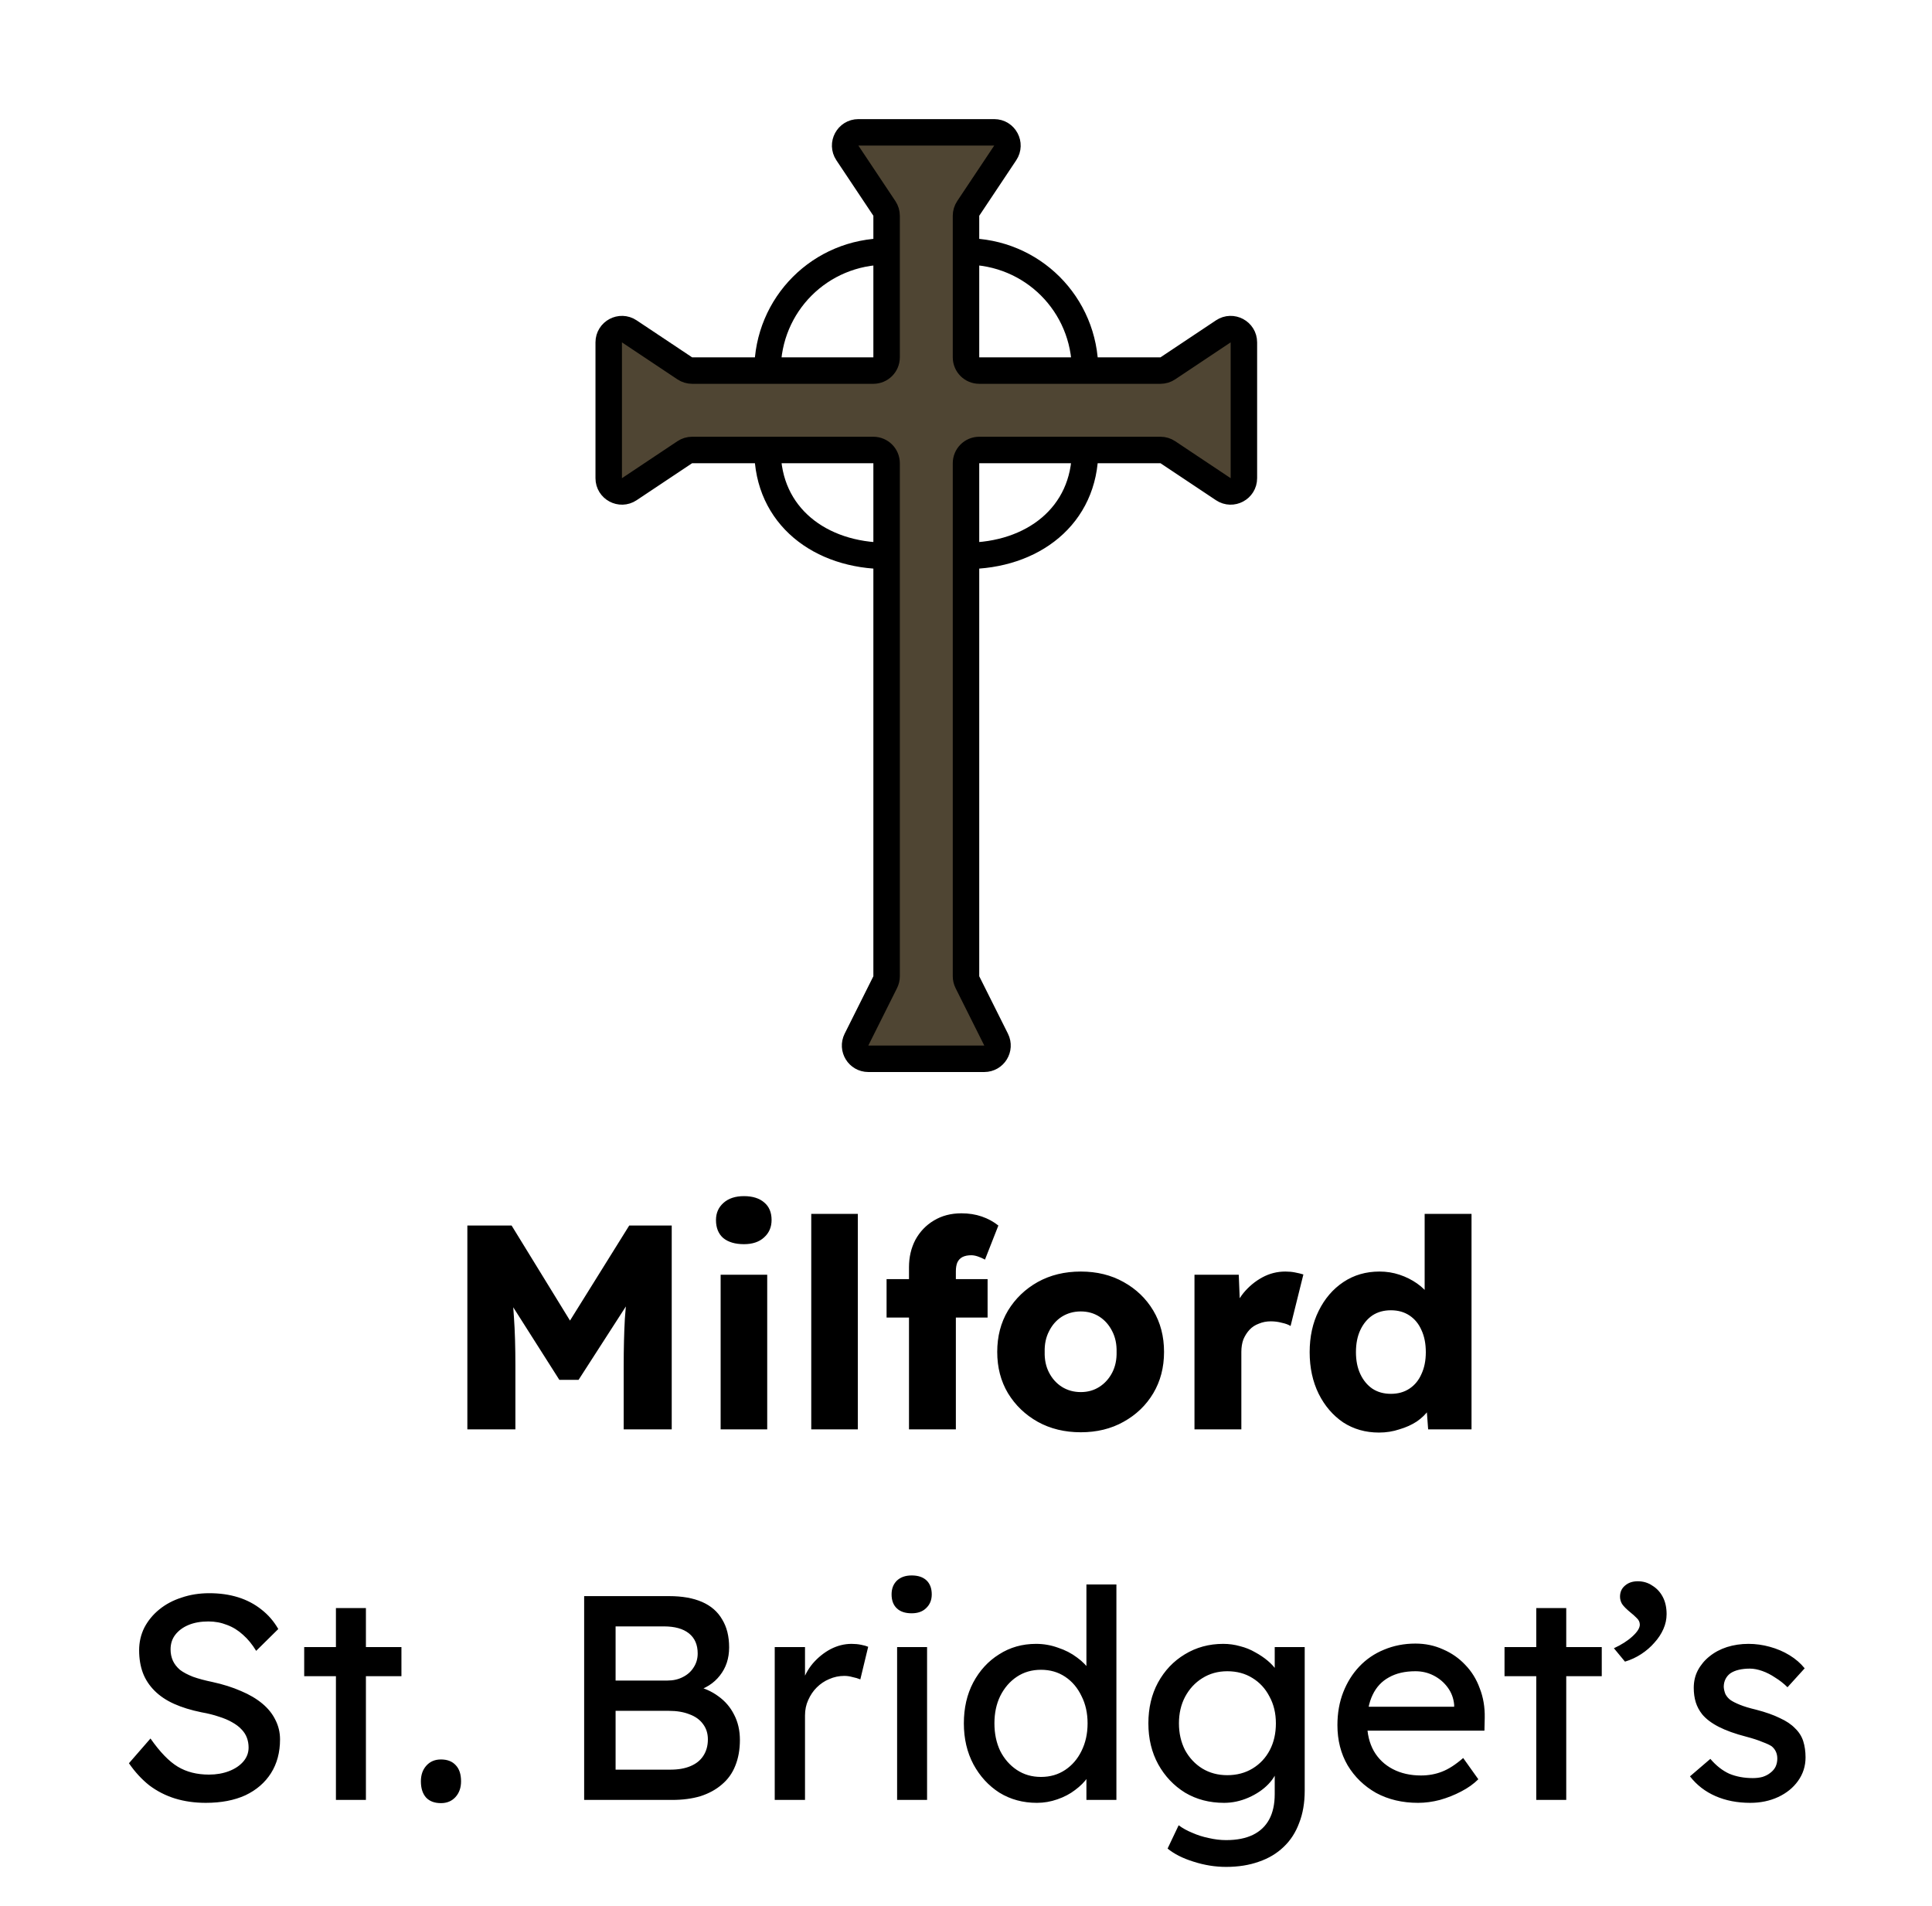 <svg width="73" height="72" viewBox="0 0 73 72" fill="none" xmlns="http://www.w3.org/2000/svg">
<path d="M37.566 5H32.434C32.035 5 31.797 5.445 32.018 5.777L33.416 7.874C33.471 7.956 33.5 8.053 33.5 8.151V9.5V13.5C33.5 13.776 33.276 14 33 14H29H26.151C26.053 14 25.956 13.971 25.874 13.916L23.777 12.518C23.445 12.297 23 12.535 23 12.934V18.066C23 18.465 23.445 18.703 23.777 18.482L25.874 17.084C25.956 17.029 26.053 17 26.151 17H29H33C33.276 17 33.5 17.224 33.5 17.5V21V36.882C33.5 36.96 33.482 37.036 33.447 37.106L32.362 39.276C32.196 39.609 32.437 40 32.809 40H37.191C37.563 40 37.804 39.609 37.638 39.276L36.553 37.106C36.518 37.036 36.5 36.96 36.5 36.882V21V17.5C36.5 17.224 36.724 17 37 17H41H43.849C43.947 17 44.044 17.029 44.126 17.084L46.223 18.482C46.555 18.703 47 18.465 47 18.066V12.934C47 12.535 46.555 12.297 46.223 12.518L44.126 13.916C44.044 13.971 43.947 14 43.849 14H41H37C36.724 14 36.5 13.776 36.5 13.5V9.5V8.151C36.5 8.053 36.529 7.956 36.584 7.874L37.982 5.777C38.203 5.445 37.965 5 37.566 5Z" fill="#4F4533"/>
<path d="M33.5 9.5V13.5C33.5 13.776 33.276 14 33 14H29M33.5 9.5V8.151C33.5 8.053 33.471 7.956 33.416 7.874L32.018 5.777C31.797 5.445 32.035 5 32.434 5H37.566C37.965 5 38.203 5.445 37.982 5.777L36.584 7.874C36.529 7.956 36.5 8.053 36.5 8.151V9.5M33.5 9.5C31 9.5 29 11.5 29 14M29 14H26.151C26.053 14 25.956 13.971 25.874 13.916L23.777 12.518C23.445 12.297 23 12.535 23 12.934V18.066C23 18.465 23.445 18.703 23.777 18.482L25.874 17.084C25.956 17.029 26.053 17 26.151 17H29M36.5 9.5V13.5C36.5 13.776 36.724 14 37 14H41M36.5 9.5C39 9.5 41 11.5 41 14M41 14H43.849C43.947 14 44.044 13.971 44.126 13.916L46.223 12.518C46.555 12.297 47 12.535 47 12.934V18.066C47 18.465 46.555 18.703 46.223 18.482L44.126 17.084C44.044 17.029 43.947 17 43.849 17H41M41 17H37C36.724 17 36.5 17.224 36.5 17.5V21M41 17C41 19.5 39 21 36.5 21M36.5 21V36.882C36.5 36.96 36.518 37.036 36.553 37.106L37.638 39.276C37.804 39.609 37.563 40 37.191 40H32.809C32.437 40 32.196 39.609 32.362 39.276L33.447 37.106C33.482 37.036 33.5 36.96 33.5 36.882V21M33.5 21V17.5C33.5 17.224 33.276 17 33 17H29M33.5 21C31 21 29 19.5 29 17" stroke="black"/>
<path d="M17.659 54V46.3H19.331L22.136 50.865L20.937 50.854L23.775 46.3H25.381V54H23.566V51.602C23.566 50.942 23.581 50.348 23.61 49.82C23.647 49.292 23.706 48.768 23.786 48.247L23.995 48.819L21.861 52.13H21.135L19.045 48.841L19.254 48.247C19.335 48.738 19.39 49.244 19.419 49.765C19.456 50.278 19.474 50.891 19.474 51.602V54H17.659ZM27.229 54V48.159H28.989V54H27.229ZM28.109 47.004C27.779 47.004 27.518 46.927 27.328 46.773C27.144 46.612 27.053 46.384 27.053 46.091C27.053 45.827 27.148 45.611 27.339 45.442C27.529 45.273 27.786 45.189 28.109 45.189C28.439 45.189 28.695 45.27 28.879 45.431C29.062 45.585 29.154 45.805 29.154 46.091C29.154 46.362 29.058 46.582 28.868 46.751C28.684 46.92 28.431 47.004 28.109 47.004ZM30.653 54V45.86H32.413V54H30.653ZM34.346 54V47.873C34.346 47.492 34.427 47.147 34.588 46.839C34.757 46.531 34.988 46.289 35.281 46.113C35.582 45.93 35.93 45.838 36.326 45.838C36.605 45.838 36.861 45.878 37.096 45.959C37.331 46.04 37.54 46.153 37.723 46.3L37.217 47.587C37.122 47.536 37.03 47.495 36.942 47.466C36.854 47.437 36.773 47.422 36.7 47.422C36.568 47.422 36.458 47.444 36.37 47.488C36.282 47.532 36.216 47.602 36.172 47.697C36.136 47.785 36.117 47.895 36.117 48.027V54H35.237C35.039 54 34.863 54 34.709 54C34.562 54 34.441 54 34.346 54ZM33.499 49.776V48.324H37.316V49.776H33.499ZM40.837 54.11C40.228 54.11 39.685 53.978 39.209 53.714C38.739 53.45 38.365 53.091 38.087 52.636C37.815 52.181 37.68 51.661 37.68 51.074C37.68 50.487 37.815 49.967 38.087 49.512C38.365 49.057 38.739 48.698 39.209 48.434C39.685 48.17 40.228 48.038 40.837 48.038C41.445 48.038 41.984 48.17 42.454 48.434C42.93 48.698 43.304 49.057 43.576 49.512C43.847 49.967 43.983 50.487 43.983 51.074C43.983 51.661 43.847 52.181 43.576 52.636C43.304 53.091 42.93 53.45 42.454 53.714C41.984 53.978 41.445 54.11 40.837 54.11ZM40.837 52.592C41.101 52.592 41.335 52.526 41.541 52.394C41.746 52.262 41.907 52.082 42.025 51.855C42.142 51.628 42.197 51.367 42.19 51.074C42.197 50.781 42.142 50.52 42.025 50.293C41.907 50.058 41.746 49.875 41.541 49.743C41.335 49.611 41.101 49.545 40.837 49.545C40.573 49.545 40.334 49.611 40.122 49.743C39.916 49.875 39.755 50.058 39.638 50.293C39.52 50.52 39.465 50.781 39.473 51.074C39.465 51.367 39.52 51.628 39.638 51.855C39.755 52.082 39.916 52.262 40.122 52.394C40.334 52.526 40.573 52.592 40.837 52.592ZM45.133 54V48.159H46.806L46.883 50.062L46.553 49.699C46.641 49.384 46.783 49.101 46.981 48.852C47.187 48.603 47.425 48.405 47.697 48.258C47.968 48.111 48.258 48.038 48.566 48.038C48.697 48.038 48.819 48.049 48.928 48.071C49.046 48.093 49.152 48.119 49.248 48.148L48.764 50.095C48.683 50.044 48.573 50.003 48.434 49.974C48.301 49.937 48.162 49.919 48.016 49.919C47.854 49.919 47.704 49.948 47.565 50.007C47.425 50.058 47.308 50.135 47.212 50.238C47.117 50.341 47.04 50.462 46.981 50.601C46.93 50.74 46.904 50.898 46.904 51.074V54H45.133ZM52.103 54.121C51.597 54.121 51.146 53.993 50.75 53.736C50.362 53.472 50.054 53.113 49.826 52.658C49.599 52.196 49.485 51.672 49.485 51.085C49.485 50.498 49.599 49.978 49.826 49.523C50.054 49.061 50.365 48.698 50.761 48.434C51.157 48.17 51.612 48.038 52.125 48.038C52.389 48.038 52.642 48.078 52.884 48.159C53.126 48.24 53.346 48.35 53.544 48.489C53.742 48.628 53.904 48.79 54.028 48.973C54.153 49.149 54.226 49.332 54.248 49.523L53.83 49.622V45.86H55.601V54H53.962L53.863 52.669L54.215 52.724C54.193 52.907 54.12 53.083 53.995 53.252C53.878 53.421 53.724 53.571 53.533 53.703C53.343 53.828 53.123 53.927 52.873 54C52.631 54.081 52.375 54.121 52.103 54.121ZM52.554 52.658C52.826 52.658 53.06 52.592 53.258 52.46C53.456 52.328 53.607 52.145 53.709 51.91C53.819 51.675 53.874 51.4 53.874 51.085C53.874 50.762 53.819 50.484 53.709 50.249C53.607 50.014 53.456 49.831 53.258 49.699C53.06 49.567 52.826 49.501 52.554 49.501C52.283 49.501 52.048 49.567 51.85 49.699C51.66 49.831 51.509 50.014 51.399 50.249C51.289 50.484 51.234 50.762 51.234 51.085C51.234 51.4 51.289 51.675 51.399 51.91C51.509 52.145 51.66 52.328 51.85 52.46C52.048 52.592 52.283 52.658 52.554 52.658ZM7.776 68.11C7.358 68.11 6.969 68.055 6.61 67.945C6.258 67.835 5.935 67.67 5.642 67.45C5.356 67.223 5.099 66.944 4.872 66.614L5.686 65.679C6.045 66.192 6.39 66.548 6.72 66.746C7.05 66.944 7.442 67.043 7.897 67.043C8.175 67.043 8.428 66.999 8.656 66.911C8.883 66.823 9.063 66.702 9.195 66.548C9.327 66.394 9.393 66.218 9.393 66.02C9.393 65.888 9.371 65.763 9.327 65.646C9.283 65.529 9.213 65.422 9.118 65.327C9.03 65.232 8.912 65.144 8.766 65.063C8.626 64.982 8.461 64.913 8.271 64.854C8.08 64.788 7.86 64.733 7.611 64.689C7.215 64.608 6.87 64.502 6.577 64.37C6.283 64.238 6.038 64.073 5.84 63.875C5.642 63.677 5.495 63.453 5.4 63.204C5.304 62.947 5.257 62.661 5.257 62.346C5.257 62.038 5.323 61.752 5.455 61.488C5.594 61.224 5.781 60.997 6.016 60.806C6.258 60.608 6.54 60.458 6.863 60.355C7.185 60.245 7.534 60.19 7.908 60.19C8.304 60.19 8.667 60.241 8.997 60.344C9.327 60.447 9.62 60.601 9.877 60.806C10.133 61.004 10.346 61.25 10.515 61.543L9.679 62.368C9.532 62.126 9.367 61.924 9.184 61.763C9 61.594 8.799 61.47 8.579 61.389C8.359 61.301 8.124 61.257 7.875 61.257C7.589 61.257 7.339 61.301 7.127 61.389C6.914 61.477 6.745 61.602 6.621 61.763C6.503 61.917 6.445 62.1 6.445 62.313C6.445 62.467 6.474 62.61 6.533 62.742C6.591 62.867 6.679 62.98 6.797 63.083C6.921 63.178 7.086 63.266 7.292 63.347C7.497 63.42 7.743 63.486 8.029 63.545C8.432 63.633 8.791 63.747 9.107 63.886C9.422 64.018 9.69 64.176 9.91 64.359C10.13 64.542 10.295 64.748 10.405 64.975C10.522 65.202 10.581 65.448 10.581 65.712C10.581 66.203 10.467 66.629 10.24 66.988C10.012 67.347 9.69 67.626 9.272 67.824C8.854 68.015 8.355 68.11 7.776 68.11ZM12.693 68V60.751H13.826V68H12.693ZM11.494 63.325V62.225H15.168V63.325H11.494ZM16.662 68.121C16.42 68.121 16.233 68.051 16.101 67.912C15.969 67.765 15.903 67.56 15.903 67.296C15.903 67.054 15.972 66.856 16.112 66.702C16.251 66.548 16.434 66.471 16.662 66.471C16.904 66.471 17.091 66.544 17.223 66.691C17.355 66.83 17.421 67.032 17.421 67.296C17.421 67.538 17.351 67.736 17.212 67.89C17.072 68.044 16.889 68.121 16.662 68.121ZM22.072 68V60.3H25.284C25.775 60.3 26.189 60.373 26.527 60.52C26.864 60.667 27.117 60.887 27.286 61.18C27.462 61.466 27.55 61.818 27.55 62.236C27.55 62.654 27.432 63.01 27.198 63.303C26.97 63.596 26.651 63.798 26.241 63.908V63.688C26.585 63.761 26.886 63.893 27.143 64.084C27.399 64.267 27.597 64.498 27.737 64.777C27.883 65.056 27.957 65.375 27.957 65.734C27.957 66.101 27.898 66.427 27.781 66.713C27.671 66.992 27.502 67.226 27.275 67.417C27.055 67.608 26.787 67.754 26.472 67.857C26.156 67.952 25.797 68 25.394 68H22.072ZM23.26 66.856H25.328C25.628 66.856 25.881 66.812 26.087 66.724C26.299 66.636 26.461 66.508 26.571 66.339C26.688 66.163 26.747 65.954 26.747 65.712C26.747 65.485 26.684 65.29 26.56 65.129C26.442 64.968 26.274 64.847 26.054 64.766C25.834 64.678 25.573 64.634 25.273 64.634H23.26V66.856ZM23.26 63.49H25.218C25.438 63.49 25.632 63.446 25.801 63.358C25.977 63.27 26.112 63.149 26.208 62.995C26.31 62.841 26.362 62.665 26.362 62.467C26.362 62.137 26.252 61.884 26.032 61.708C25.812 61.532 25.496 61.444 25.086 61.444H23.26V63.49ZM29.273 68V62.225H30.417V64.04L30.307 63.6C30.388 63.321 30.523 63.068 30.714 62.841C30.912 62.614 31.136 62.434 31.385 62.302C31.642 62.17 31.906 62.104 32.177 62.104C32.302 62.104 32.419 62.115 32.529 62.137C32.646 62.159 32.738 62.185 32.804 62.214L32.507 63.446C32.419 63.409 32.32 63.38 32.21 63.358C32.107 63.329 32.005 63.314 31.902 63.314C31.704 63.314 31.513 63.354 31.33 63.435C31.154 63.508 30.996 63.615 30.857 63.754C30.725 63.886 30.619 64.044 30.538 64.227C30.457 64.403 30.417 64.597 30.417 64.81V68H29.273ZM33.897 68V62.225H35.029V68H33.897ZM34.447 60.949C34.205 60.949 34.017 60.887 33.886 60.762C33.754 60.637 33.688 60.461 33.688 60.234C33.688 60.021 33.754 59.849 33.886 59.717C34.025 59.585 34.212 59.519 34.447 59.519C34.688 59.519 34.876 59.581 35.008 59.706C35.139 59.831 35.206 60.007 35.206 60.234C35.206 60.447 35.136 60.619 34.996 60.751C34.864 60.883 34.681 60.949 34.447 60.949ZM39.18 68.11C38.652 68.11 38.179 67.982 37.761 67.725C37.35 67.461 37.024 67.105 36.782 66.658C36.54 66.203 36.419 65.686 36.419 65.107C36.419 64.528 36.536 64.014 36.771 63.567C37.013 63.112 37.339 62.757 37.75 62.5C38.161 62.236 38.626 62.104 39.147 62.104C39.433 62.104 39.708 62.152 39.972 62.247C40.243 62.335 40.485 62.46 40.698 62.621C40.911 62.775 41.076 62.947 41.193 63.138C41.318 63.321 41.38 63.508 41.38 63.699L41.05 63.721V59.86H42.183V68H41.05V66.625H41.27C41.27 66.801 41.211 66.977 41.094 67.153C40.977 67.322 40.819 67.479 40.621 67.626C40.43 67.773 40.207 67.89 39.95 67.978C39.701 68.066 39.444 68.11 39.18 68.11ZM39.334 67.131C39.679 67.131 39.983 67.043 40.247 66.867C40.511 66.691 40.716 66.453 40.863 66.152C41.017 65.844 41.094 65.496 41.094 65.107C41.094 64.718 41.017 64.374 40.863 64.073C40.716 63.765 40.511 63.523 40.247 63.347C39.983 63.171 39.679 63.083 39.334 63.083C38.989 63.083 38.685 63.171 38.421 63.347C38.157 63.523 37.948 63.765 37.794 64.073C37.647 64.374 37.574 64.718 37.574 65.107C37.574 65.496 37.647 65.844 37.794 66.152C37.948 66.453 38.157 66.691 38.421 66.867C38.685 67.043 38.989 67.131 39.334 67.131ZM46.328 70.53C45.917 70.53 45.506 70.464 45.096 70.332C44.692 70.207 44.366 70.042 44.117 69.837L44.535 68.957C44.681 69.067 44.854 69.162 45.052 69.243C45.25 69.331 45.459 69.397 45.679 69.441C45.899 69.492 46.115 69.518 46.328 69.518C46.731 69.518 47.068 69.452 47.34 69.32C47.611 69.188 47.816 68.994 47.956 68.737C48.095 68.48 48.165 68.161 48.165 67.78V66.669L48.286 66.746C48.249 66.973 48.128 67.193 47.923 67.406C47.725 67.611 47.475 67.78 47.175 67.912C46.874 68.044 46.566 68.11 46.251 68.11C45.701 68.11 45.209 67.982 44.777 67.725C44.351 67.461 44.014 67.105 43.765 66.658C43.515 66.203 43.391 65.686 43.391 65.107C43.391 64.528 43.512 64.014 43.754 63.567C44.003 63.112 44.34 62.757 44.766 62.5C45.198 62.236 45.682 62.104 46.218 62.104C46.438 62.104 46.65 62.133 46.856 62.192C47.061 62.243 47.252 62.32 47.428 62.423C47.604 62.518 47.761 62.625 47.901 62.742C48.04 62.859 48.154 62.984 48.242 63.116C48.33 63.248 48.385 63.373 48.407 63.49L48.165 63.578V62.225H49.298V67.648C49.298 68.11 49.228 68.517 49.089 68.869C48.957 69.228 48.762 69.529 48.506 69.771C48.249 70.02 47.937 70.207 47.571 70.332C47.204 70.464 46.79 70.53 46.328 70.53ZM46.372 67.065C46.731 67.065 47.05 66.981 47.329 66.812C47.607 66.643 47.824 66.412 47.978 66.119C48.132 65.826 48.209 65.488 48.209 65.107C48.209 64.726 48.128 64.388 47.967 64.095C47.813 63.794 47.596 63.56 47.318 63.391C47.046 63.222 46.731 63.138 46.372 63.138C46.02 63.138 45.704 63.226 45.426 63.402C45.154 63.571 44.938 63.805 44.777 64.106C44.623 64.399 44.546 64.733 44.546 65.107C44.546 65.481 44.623 65.818 44.777 66.119C44.938 66.412 45.154 66.643 45.426 66.812C45.704 66.981 46.02 67.065 46.372 67.065ZM53.581 68.11C52.987 68.11 52.459 67.985 51.997 67.736C51.543 67.479 51.183 67.131 50.919 66.691C50.663 66.251 50.534 65.745 50.534 65.173C50.534 64.718 50.608 64.304 50.754 63.93C50.901 63.556 51.103 63.233 51.359 62.962C51.623 62.683 51.935 62.471 52.294 62.324C52.661 62.17 53.057 62.093 53.482 62.093C53.856 62.093 54.205 62.166 54.527 62.313C54.85 62.452 55.129 62.647 55.363 62.896C55.605 63.145 55.789 63.442 55.913 63.787C56.045 64.124 56.108 64.495 56.1 64.898L56.089 65.382H51.37L51.117 64.48H55.11L54.945 64.667V64.403C54.923 64.161 54.843 63.945 54.703 63.754C54.564 63.563 54.388 63.413 54.175 63.303C53.963 63.193 53.732 63.138 53.482 63.138C53.086 63.138 52.753 63.215 52.481 63.369C52.21 63.516 52.005 63.736 51.865 64.029C51.726 64.315 51.656 64.671 51.656 65.096C51.656 65.499 51.741 65.851 51.909 66.152C52.078 66.445 52.316 66.673 52.624 66.834C52.932 66.995 53.288 67.076 53.691 67.076C53.977 67.076 54.241 67.028 54.483 66.933C54.733 66.838 55 66.665 55.286 66.416L55.858 67.219C55.682 67.395 55.466 67.549 55.209 67.681C54.96 67.813 54.692 67.919 54.406 68C54.128 68.073 53.853 68.11 53.581 68.11ZM58.047 68V60.751H59.18V68H58.047ZM56.848 63.325V62.225H60.522V63.325H56.848ZM61.399 62.775L60.981 62.269C61.267 62.137 61.502 61.987 61.685 61.818C61.869 61.649 61.96 61.503 61.96 61.378C61.96 61.283 61.92 61.198 61.839 61.125C61.759 61.044 61.685 60.978 61.619 60.927C61.458 60.795 61.348 60.685 61.289 60.597C61.238 60.509 61.212 60.417 61.212 60.322C61.212 60.146 61.275 60.007 61.399 59.904C61.524 59.794 61.685 59.739 61.883 59.739C62.089 59.739 62.272 59.794 62.433 59.904C62.602 60.007 62.734 60.15 62.829 60.333C62.925 60.516 62.972 60.733 62.972 60.982C62.972 61.173 62.932 61.36 62.851 61.543C62.771 61.726 62.657 61.899 62.51 62.06C62.371 62.221 62.206 62.364 62.015 62.489C61.825 62.614 61.619 62.709 61.399 62.775ZM66.132 68.11C65.648 68.11 65.211 68.026 64.823 67.857C64.434 67.688 64.111 67.439 63.855 67.109L64.625 66.449C64.845 66.706 65.083 66.893 65.34 67.01C65.604 67.12 65.901 67.175 66.231 67.175C66.363 67.175 66.484 67.16 66.594 67.131C66.711 67.094 66.81 67.043 66.891 66.977C66.979 66.911 67.045 66.834 67.089 66.746C67.133 66.651 67.155 66.548 67.155 66.438C67.155 66.247 67.085 66.093 66.946 65.976C66.872 65.925 66.755 65.87 66.594 65.811C66.44 65.745 66.238 65.679 65.989 65.613C65.563 65.503 65.215 65.378 64.944 65.239C64.672 65.1 64.463 64.942 64.317 64.766C64.207 64.627 64.126 64.476 64.075 64.315C64.023 64.146 63.998 63.963 63.998 63.765C63.998 63.523 64.049 63.303 64.152 63.105C64.262 62.9 64.408 62.724 64.592 62.577C64.782 62.423 65.002 62.306 65.252 62.225C65.508 62.144 65.78 62.104 66.066 62.104C66.337 62.104 66.605 62.141 66.869 62.214C67.14 62.287 67.389 62.394 67.617 62.533C67.844 62.672 68.035 62.837 68.189 63.028L67.54 63.743C67.4 63.604 67.246 63.483 67.078 63.38C66.916 63.27 66.751 63.186 66.583 63.127C66.414 63.068 66.26 63.039 66.121 63.039C65.967 63.039 65.827 63.054 65.703 63.083C65.578 63.112 65.472 63.156 65.384 63.215C65.303 63.274 65.241 63.347 65.197 63.435C65.153 63.523 65.131 63.622 65.131 63.732C65.138 63.827 65.16 63.919 65.197 64.007C65.241 64.088 65.299 64.157 65.373 64.216C65.453 64.275 65.574 64.337 65.736 64.403C65.897 64.469 66.102 64.531 66.352 64.59C66.718 64.685 67.019 64.792 67.254 64.909C67.496 65.019 67.686 65.147 67.826 65.294C67.972 65.433 68.075 65.595 68.134 65.778C68.192 65.961 68.222 66.167 68.222 66.394C68.222 66.724 68.126 67.021 67.936 67.285C67.752 67.542 67.503 67.743 67.188 67.89C66.872 68.037 66.52 68.11 66.132 68.11Z" fill="black"/>
</svg>
